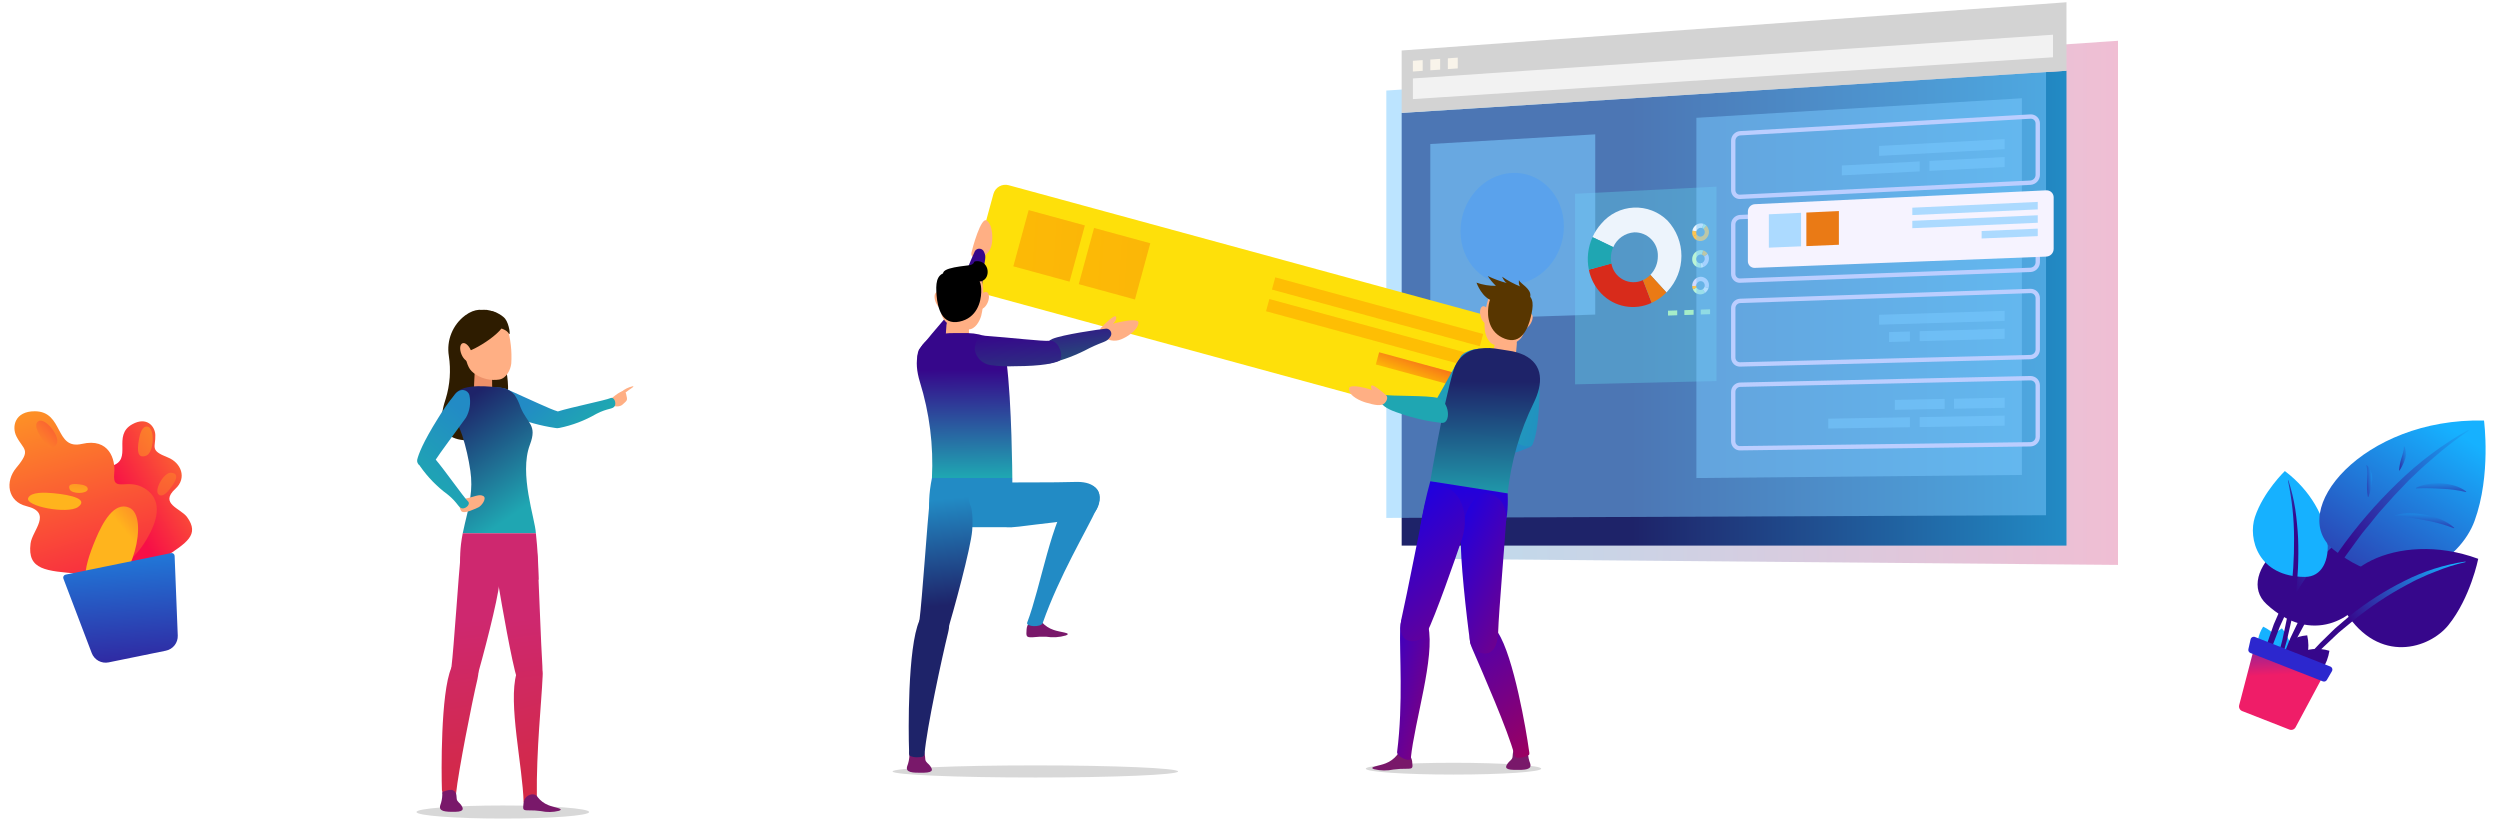 <svg width="535" height="176" viewBox="0 0 535 176" fill="none" xmlns="http://www.w3.org/2000/svg">
<path d="M99.558 67.489C98.237 68.476 97.212 69.806 96.594 71.335C95.976 72.863 95.788 74.532 96.051 76.16C96.523 79.233 96.294 82.373 95.381 85.345C94.711 87.431 92.396 94.407 100.607 94.245C108.818 94.083 109.332 84.471 108.386 79.545C107.44 74.619 109.168 71.151 107.929 69.652C106.69 68.153 103.814 64.376 99.558 67.489Z" fill="#2E1C00"/>
<path d="M130.589 85.454C132.125 84.246 133.67 82.931 133.989 84.299C134.321 85.737 134.317 85.587 133.221 86.584C132.125 87.581 129.297 86.469 130.589 85.454Z" fill="#FFAF84"/>
<path d="M130.636 85.194C129.601 85.661 122.336 87.126 119.38 88.049C119.354 88.039 119.33 88.028 119.301 88.019C117.832 87.612 113.788 85.649 108.341 83.233C106.74 82.733 105.011 82.835 103.48 83.519C102.506 84.006 102.18 85.669 103.947 86.569C105.832 87.551 107.786 88.396 109.794 89.095C112.67 90.279 115.678 91.111 118.754 91.573C119.059 91.651 119.378 91.655 119.685 91.583C122.46 91.022 125.125 90.011 127.574 88.589C130.157 87.237 131.168 87.661 131.574 86.844C131.91 86.181 131.408 84.847 130.636 85.194Z" fill="url(#paint0_linear_2_583)"/>
<path d="M126.077 173.773C126.077 174.549 117.806 175.173 107.603 175.173C97.4 175.173 89.132 174.544 89.132 173.773C89.132 173.002 97.402 172.373 107.603 172.373C117.804 172.373 126.077 173.002 126.077 173.773Z" fill="#D8D8D8"/>
<path d="M97.551 169.521C97.656 170.006 97.721 170.499 97.744 170.994C97.837 171.587 98.382 171.801 98.697 172.288C99.044 172.824 99.59 173.688 97.459 173.727C95.179 173.772 93.828 173.615 94.214 172.327C94.489 171.599 94.637 170.828 94.65 170.049C94.615 169.856 94.619 169.658 94.664 169.467C94.708 169.276 94.791 169.096 94.908 168.938C95.166 168.686 97.213 168.231 97.551 169.521Z" fill="#79186A"/>
<path d="M101.734 77.565C101.715 77.733 101.446 81.35 101.399 84.124C101.376 85.485 102.356 86.775 103.336 86.808H103.379C103.969 86.708 104.501 86.392 104.871 85.923C105.242 85.453 105.425 84.862 105.386 84.265C105.232 81.849 105.347 79.377 105.351 79.339L101.734 77.565Z" fill="#ED9169"/>
<path d="M98.925 93.19C99.712 95.669 100.292 98.21 100.66 100.785C100.937 102.681 100.929 104.608 100.637 106.502C100.482 107.642 100.257 108.775 99.998 109.895C99.898 110.32 99.066 113.748 99.027 114.115H114.677C114.527 111.049 111.035 101.415 113.398 95.179C115.035 90.859 112.861 90.727 111.385 87.131C111.09 86.208 110.669 85.331 110.135 84.523C109.514 83.791 108.675 83.276 107.741 83.055C107.262 82.948 106.774 82.881 106.284 82.855C103.637 82.642 97.4 81.875 96.815 85.642C96.68 86.668 96.787 87.71 97.125 88.688C97.474 89.788 97.997 90.822 98.435 91.888C98.612 92.317 98.775 92.753 98.925 93.19Z" fill="url(#paint1_linear_2_583)"/>
<path d="M99.09 124.051C99.09 124.051 97.739 120.642 99.027 114.115H114.677C115.039 117.415 115.228 120.732 115.246 124.051H99.09Z" fill="url(#paint2_linear_2_583)"/>
<path d="M102.18 145.307C103.434 140.019 98.23 139.088 96.587 142.913C94.263 148.324 94.448 165.613 94.572 169.069C94.588 169.522 94.826 169.436 95.078 169.345C95.598 169.118 96.164 169.012 96.731 169.035C96.916 169.089 97.089 169.18 97.239 169.302C97.389 169.424 97.513 169.575 97.604 169.746C98.093 165.043 100.967 150.428 102.18 145.307Z" fill="url(#paint3_linear_2_583)"/>
<path d="M106.859 124.764C107.408 118.196 104.902 113.094 100.974 115.264C99.322 116.177 98.717 118.003 98.496 119.724C98.275 121.445 97.057 139.314 96.631 142.543C95.67 149.824 101.21 147.861 101.812 145.843C103.328 140.748 106.559 128.34 106.859 124.764Z" fill="url(#paint4_linear_2_583)"/>
<path d="M116.109 144.965C116.315 140.036 111.69 140.141 110.528 144.153C108.699 150.464 111.86 164.014 112.058 171.753C112.858 170.416 113.624 170.092 113.983 170.121C114.159 170.138 114.33 170.191 114.485 170.277C114.64 170.363 114.776 170.48 114.883 170.621C114.762 160.43 115.889 150.236 116.109 144.965Z" fill="url(#paint5_linear_2_583)"/>
<path d="M110.713 145.5C111.328 147.513 116.622 149.841 116.068 142.516C115.823 139.267 115.168 121.324 115.044 119.595C114.92 117.866 114.629 115.337 113.793 115.022C109.612 113.444 105.559 118.604 106.659 125.098C107.392 129.436 109.437 141.326 110.713 145.5Z" fill="url(#paint6_linear_2_583)"/>
<path d="M132.978 83.851C133.671 83.269 134.494 82.861 135.378 82.662C136.055 82.603 134.583 83.387 134.054 83.856C133.525 84.325 132.355 84.329 132.978 83.851Z" fill="#FFAF84"/>
<path d="M99.664 106.692C101.575 106.307 102.547 105.665 103.419 106.147C104.291 106.629 103.009 108.311 102.357 108.586C101.705 108.861 99.42 110.044 98.749 109.412C98.569 109.19 98.448 108.925 98.397 108.643C98.347 108.362 98.368 108.072 98.459 107.801C98.55 107.529 98.709 107.286 98.919 107.092C99.13 106.898 99.386 106.76 99.664 106.692Z" fill="#FFAF84"/>
<path d="M93.248 98.36C94.334 96.67 96.759 93.491 99.729 89.36C100.546 87.896 100.802 86.184 100.447 84.545C100.17 83.492 98.607 82.835 97.366 84.376C96.017 86.017 94.79 87.755 93.695 89.576C90.46 94.757 89.556 97.235 89.278 98.393C89.241 98.624 89.271 98.862 89.364 99.077C89.457 99.292 89.609 99.476 89.803 99.608C89.837 99.669 89.873 99.729 89.913 99.787C91.533 102.109 93.523 104.149 95.804 105.827C98.075 107.656 98.088 108.752 99.004 108.802C99.744 108.842 100.77 107.85 100.142 107.281C99.325 106.545 95.344 100.852 93.248 98.36Z" fill="url(#paint7_linear_2_583)"/>
<path d="M99.312 75.47C100.112 78.47 100.306 79.13 101.839 80.163C103.314 81.105 105.08 81.484 106.812 81.229C108.373 80.978 109.265 79.143 109.412 77.796C109.58 75.143 109.275 72.481 108.512 69.934C108.099 68.956 107.385 68.135 106.474 67.591C105.563 67.047 104.502 66.808 103.445 66.908C101.287 67.254 97.371 68.141 99.312 75.47Z" fill="#FFAF84"/>
<path d="M115.073 170.597C115.651 171.343 116.416 171.922 117.291 172.277C118.474 172.805 120.985 173.055 119.591 173.521C118.331 173.836 117.015 173.854 115.747 173.573C114.888 173.453 114.022 173.401 113.155 173.417C111.874 173.408 111.864 173.329 112.036 171.885C112.273 169.895 114.497 169.478 115.073 170.597Z" fill="#79186A"/>
<path d="M107.741 68.42C109.262 70.265 101.188 75.402 99.209 75.392C97.23 75.382 97.075 71.63 98.263 69.521C99.451 67.412 104.148 64.063 107.741 68.42Z" fill="#2E1C00"/>
<path d="M104.436 68.426C105.026 70.101 108.114 70.009 108.858 71.353C109.322 72.188 109.018 69.367 108.106 68.213C107.194 67.059 103.249 65.06 104.436 68.426Z" fill="#2E1C00"/>
<path d="M100.77 74.98C101.206 76.047 101.107 77.099 100.547 77.326C99.987 77.555 99.181 76.874 98.747 75.806C98.313 74.739 98.41 73.686 98.97 73.46C99.53 73.233 100.333 73.916 100.77 74.98Z" fill="#FFAF84"/>
<path d="M28.317 90.785C31.385 89.091 33.179 91.199 33.238 93.088C33.326 95.766 31.975 96.348 35.881 97.876C38.768 99.003 40.062 102.296 37.54 104.594C34.015 107.808 38.672 108.784 40.024 110.644C42.819 114.486 39.87 116.171 35.188 119.317C30.381 122.55 26.24 122.3 21.896 119.709C18.685 117.796 16.507 115.345 17.617 112.497C19.211 108.406 23.535 110.081 21.334 106.864C20.017 104.94 19.131 101.034 23.846 99.712C28.561 98.39 23.895 93.222 28.317 90.785Z" fill="url(#paint8_linear_2_583)"/>
<path d="M7.462 88.011C3.16 87.99 2.468 91.317 3.518 93.387C5.003 96.319 6.798 96.159 3.489 100.102C1.048 103.012 1.589 107.322 5.655 108.315C11.345 109.703 6.903 113.494 6.541 116.294C5.791 122.075 9.96 122.15 16.853 122.791C23.932 123.44 28.245 120.731 31.4 115.385C33.731 111.438 34.634 107.514 31.763 105.099C27.639 101.633 23.966 105.98 24.446 101.22C24.733 98.372 23.387 93.643 17.53 94.995C11.673 96.348 13.659 88.039 7.462 88.011Z" fill="url(#paint9_linear_2_583)"/>
<path d="M20.511 115.274C17.508 122.388 16.998 126.925 22.514 126.354C28.03 125.783 32.154 110.462 27.597 108.61C24.387 107.303 21.942 111.882 20.511 115.274Z" fill="url(#paint10_linear_2_583)"/>
<path d="M23.244 141.749L35.495 139.247C36.236 139.096 36.898 138.687 37.364 138.093C37.831 137.498 38.071 136.757 38.041 136.002L37.368 118.958C37.365 118.867 37.342 118.776 37.3 118.694C37.258 118.612 37.199 118.541 37.126 118.484C37.054 118.427 36.97 118.387 36.88 118.366C36.791 118.345 36.698 118.343 36.608 118.362L14.033 122.972C13.942 122.991 13.857 123.028 13.783 123.083C13.709 123.137 13.648 123.207 13.604 123.288C13.559 123.368 13.533 123.458 13.527 123.549C13.52 123.641 13.534 123.733 13.566 123.819L19.631 139.76C19.899 140.467 20.41 141.054 21.072 141.419C21.733 141.783 22.503 141.9 23.244 141.749Z" fill="url(#paint11_linear_2_583)"/>
<path d="M11.394 105.542C15.446 105.922 18.947 106.867 16.707 108.493C14.466 110.118 5.16 108.3 6.046 106.533C6.667 105.275 9.461 105.36 11.394 105.542Z" fill="url(#paint12_linear_2_583)"/>
<path d="M8.659 93.403C10.026 95.63 11.173 96.664 12.102 95.035C13.031 93.405 9.628 89.251 8.22 90.14C7.227 90.767 8.008 92.341 8.659 93.403Z" fill="url(#paint13_linear_2_583)"/>
<path d="M29.735 94.034C29.282 96.607 29.459 98.138 31.233 97.538C33.006 96.939 33.211 91.567 31.568 91.3C30.41 91.111 29.951 92.806 29.735 94.034Z" fill="url(#paint14_linear_2_583)"/>
<path d="M36.486 104.466C37.845 102.648 38.314 101.391 36.701 101.162C35.088 100.933 32.823 105.011 33.992 105.863C34.815 106.463 35.837 105.331 36.486 104.466Z" fill="url(#paint15_linear_2_583)"/>
<path d="M17.023 103.654C15.417 103.454 14.47 103.611 14.9 104.691C15.329 105.771 18.661 105.731 18.775 104.704C18.855 103.981 17.791 103.745 17.023 103.654Z" fill="url(#paint16_linear_2_583)"/>
<path opacity="0.3" d="M453.252 8.729V120.891L305.023 119.578V18.686L453.252 8.729Z" fill="url(#paint17_linear_2_583)"/>
<path d="M442.228 15.14V116.761H299.958V24.161L442.228 15.14Z" fill="url(#paint18_linear_2_583)"/>
<path opacity="0.4" d="M337.055 82.249L367.331 81.549V39.945L337.055 41.468V82.249Z" fill="#46CCCC"/>
<path opacity="0.6" d="M341.382 67.319L306.088 68.481V30.819L341.382 28.75V67.319Z" fill="#7BCAFF"/>
<path d="M334.67 48.447C334.67 55.094 329.659 60.671 323.525 60.902C317.442 61.132 312.546 56.007 312.546 49.458C312.546 42.909 317.446 37.337 323.525 37.01C329.659 36.682 334.67 41.801 334.67 48.447Z" fill="#3A7BD8"/>
<path opacity="0.5" d="M437.852 110.262L296.67 110.836V19.379L437.852 9.943V110.262Z" fill="#7BCAFF"/>
<path d="M353.456 64.809C351.679 65.645 349.684 65.904 347.752 65.549C345.82 65.194 344.048 64.243 342.684 62.83C341.321 61.414 340.393 59.637 340.013 57.709L344.839 56.391C344.962 57.12 345.251 57.811 345.685 58.41C346.119 59.009 346.685 59.499 347.34 59.843C347.995 60.187 348.72 60.375 349.459 60.392C350.198 60.41 350.932 60.256 351.602 59.944L353.456 64.809Z" fill="url(#paint19_linear_2_583)"/>
<path d="M356.856 62.322C356.777 62.408 356.693 62.492 356.611 62.574L353.18 58.822C354.209 57.755 354.782 56.33 354.78 54.848C354.806 54.175 354.694 53.504 354.451 52.875C354.208 52.247 353.838 51.675 353.366 51.195C352.894 50.715 352.328 50.336 351.704 50.083C351.08 49.829 350.41 49.706 349.737 49.721C348.768 49.784 347.836 50.112 347.042 50.671C346.248 51.23 345.623 51.996 345.237 52.887L340.801 50.745C341.274 49.691 341.909 48.718 342.681 47.859C343.538 46.838 344.598 46.006 345.793 45.415C346.988 44.824 348.293 44.487 349.624 44.426C350.956 44.365 352.286 44.581 353.53 45.06C354.775 45.539 355.906 46.271 356.853 47.209C358.762 49.262 359.823 51.962 359.824 54.765C359.824 57.568 358.764 60.268 356.856 62.322Z" fill="#EDF4FC"/>
<path d="M344.723 55.261C344.723 55.641 344.761 56.021 344.839 56.393L340.013 57.711C339.533 55.364 339.81 52.926 340.804 50.746L345.24 52.888C344.899 53.633 344.723 54.442 344.723 55.261Z" fill="#1FA6B2"/>
<path d="M356.611 62.574C355.709 63.511 354.638 64.269 353.456 64.81L351.601 59.945C352.192 59.672 352.727 59.292 353.179 58.823L356.611 62.574Z" fill="#EA7A15"/>
<path d="M358.926 67.466V66.424L356.952 66.49V67.531L358.926 67.466Z" fill="#A6EDC8"/>
<path d="M362.433 67.353V66.308L360.45 66.373V67.417L362.433 67.353Z" fill="#A6EDC8"/>
<path d="M365.956 67.238V66.191L363.963 66.257V67.3L365.956 67.238Z" fill="#A6EDC8"/>
<path d="M364.583 47.911C364.247 47.792 363.884 47.776 363.539 47.867C363.194 47.957 362.885 48.149 362.651 48.417C362.406 48.685 362.239 49.014 362.167 49.369L363.038 49.532C363.077 49.323 363.185 49.132 363.344 48.99C363.504 48.849 363.705 48.764 363.918 48.749C364.031 48.743 364.145 48.761 364.251 48.801L364.583 47.911Z" fill="#EDF4FC"/>
<path d="M365.189 48.303L365.145 48.261L364.534 48.975C364.626 49.062 364.698 49.168 364.747 49.285C364.796 49.402 364.821 49.528 364.819 49.655C364.822 49.903 364.731 50.142 364.564 50.325C364.397 50.509 364.166 50.621 363.919 50.64C363.751 50.647 363.584 50.604 363.44 50.516C363.296 50.428 363.182 50.3 363.111 50.147L362.311 50.597C362.434 50.858 362.621 51.085 362.854 51.255C363.088 51.426 363.36 51.535 363.647 51.572C363.934 51.61 364.225 51.574 364.495 51.47C364.764 51.365 365.003 51.194 365.189 50.973C365.527 50.61 365.715 50.133 365.715 49.638C365.715 49.142 365.527 48.665 365.189 48.303Z" fill="#FFC550"/>
<path d="M363.018 49.733C363.018 49.666 363.025 49.599 363.039 49.533L362.168 49.37C362.08 49.784 362.13 50.216 362.311 50.599L363.111 50.149C363.049 50.019 363.017 49.877 363.018 49.733Z" fill="#FFC550"/>
<path d="M365.145 48.26C364.983 48.107 364.792 47.988 364.583 47.91L364.252 48.799C364.356 48.839 364.452 48.898 364.533 48.975L365.145 48.26Z" fill="#BAF4D5"/>
<path d="M362.272 61.917C362.402 62.244 362.629 62.524 362.924 62.718C363.218 62.911 363.566 63.01 363.918 62.999C364.267 62.985 364.604 62.869 364.887 62.666L364.404 61.892C364.238 62.014 364.033 62.073 363.827 62.057C363.621 62.041 363.427 61.951 363.282 61.805C363.2 61.722 363.135 61.624 363.091 61.517L362.272 61.917Z" fill="#BAF4D5"/>
<path d="M362.126 61.177C362.126 61.198 362.126 61.219 362.126 61.239L363.017 61.176C363.008 60.914 363.103 60.659 363.281 60.466C363.359 60.376 363.455 60.302 363.563 60.25C363.67 60.198 363.788 60.169 363.907 60.165C364.026 60.16 364.146 60.181 364.257 60.224C364.368 60.268 364.469 60.334 364.554 60.418C364.674 60.544 364.757 60.701 364.795 60.871C364.833 61.041 364.825 61.218 364.77 61.384L365.617 61.656C365.682 61.459 365.715 61.253 365.717 61.046C365.725 60.806 365.684 60.568 365.597 60.345C365.509 60.122 365.377 59.919 365.209 59.748C365.04 59.578 364.839 59.444 364.617 59.354C364.395 59.264 364.157 59.22 363.917 59.225C363.425 59.26 362.966 59.481 362.633 59.844C362.299 60.207 362.118 60.684 362.126 61.177Z" fill="#D1D9FE"/>
<path d="M364.555 61.759C364.51 61.808 364.459 61.853 364.404 61.892L364.887 62.666C365.234 62.418 365.49 62.064 365.618 61.657L364.771 61.385C364.727 61.524 364.653 61.651 364.555 61.759Z" fill="#EDF4FC"/>
<path d="M362.128 61.239C362.134 61.472 362.182 61.702 362.272 61.917L363.091 61.517C363.047 61.409 363.022 61.294 363.019 61.178L362.128 61.239Z" fill="#FFC550"/>
<path d="M364.624 57.107C364.952 56.941 365.228 56.687 365.42 56.373C365.612 56.059 365.713 55.697 365.711 55.329C365.714 54.973 365.615 54.623 365.426 54.321L364.673 54.859C364.784 55.043 364.832 55.258 364.81 55.472C364.788 55.686 364.698 55.886 364.552 56.044C364.472 56.132 364.377 56.204 364.27 56.256L364.624 57.107Z" fill="#D1D9FE"/>
<path d="M363.919 57.288H363.978L363.949 56.349C363.826 56.359 363.703 56.341 363.588 56.298C363.473 56.255 363.369 56.187 363.283 56.099C363.113 55.918 363.019 55.679 363.019 55.43C363.019 55.182 363.113 54.943 363.283 54.761C363.396 54.633 363.543 54.54 363.707 54.493C363.871 54.446 364.045 54.447 364.208 54.496L364.495 53.596C364.309 53.536 364.113 53.51 363.918 53.519C363.426 53.556 362.966 53.779 362.633 54.143C362.3 54.507 362.119 54.984 362.126 55.477C362.119 55.716 362.16 55.953 362.247 56.175C362.334 56.397 362.466 56.598 362.634 56.768C362.801 56.937 363.002 57.071 363.223 57.16C363.444 57.25 363.681 57.293 363.919 57.288Z" fill="#BAF4D5"/>
<path d="M364.555 54.705C364.601 54.751 364.642 54.803 364.676 54.859L365.429 54.321C365.215 53.974 364.884 53.715 364.495 53.592L364.208 54.492C364.339 54.534 364.458 54.607 364.555 54.705Z" fill="#FFC550"/>
<path d="M363.977 57.285C364.203 57.269 364.424 57.208 364.627 57.107L364.273 56.258C364.171 56.308 364.061 56.338 363.948 56.346L363.977 57.285Z" fill="#EDF4FC"/>
<path d="M442.228 15.141L299.956 24.162V10.804L442.228 0.482V15.141Z" fill="#D3D3D3"/>
<path d="M439.343 12.258L302.356 21.207V16.791L439.343 7.428V12.258Z" fill="#F2F2F2"/>
<path d="M304.453 15.159L302.353 15.304V13.01L304.453 12.861V15.159Z" fill="#F9F4EA"/>
<path d="M308.196 14.9L306.088 15.046V12.746L308.196 12.596V14.9Z" fill="#F9F4EA"/>
<path d="M311.958 14.638L309.839 14.785V12.479L311.958 12.329V14.638Z" fill="#F9F4EA"/>
<path opacity="0.5" d="M363.023 102.3L432.685 101.639V21.028L363.023 25.214V102.3Z" fill="#7BCAFF"/>
<path d="M372.296 42.589C371.829 42.591 371.379 42.411 371.041 42.089C370.851 41.907 370.7 41.687 370.598 41.444C370.497 41.201 370.446 40.94 370.449 40.677V30.122C370.447 29.603 370.641 29.103 370.991 28.72C371.341 28.337 371.822 28.1 372.339 28.056L434.478 24.479C434.745 24.461 435.012 24.499 435.263 24.59C435.515 24.68 435.744 24.822 435.938 25.006C436.133 25.189 436.287 25.411 436.391 25.657C436.495 25.903 436.548 26.168 436.545 26.435V37.435C436.54 37.979 436.329 38.5 435.954 38.895C435.58 39.289 435.07 39.527 434.527 39.56L372.389 42.586L372.296 42.589ZM434.596 25.407H434.531L372.393 28.984C372.112 29.012 371.852 29.144 371.664 29.355C371.476 29.565 371.375 29.839 371.379 30.121V40.674C371.376 40.811 371.401 40.947 371.453 41.074C371.504 41.201 371.581 41.316 371.679 41.412C371.767 41.494 371.871 41.559 371.984 41.601C372.098 41.643 372.218 41.662 372.339 41.657L434.477 38.631C434.783 38.612 435.07 38.478 435.281 38.255C435.492 38.032 435.609 37.737 435.611 37.431V26.431C435.613 26.29 435.585 26.15 435.531 26.02C435.476 25.89 435.395 25.772 435.293 25.675C435.104 25.499 434.854 25.404 434.596 25.407Z" fill="#BBCEFF"/>
<path d="M372.312 60.521C371.837 60.522 371.38 60.337 371.039 60.006C370.85 59.822 370.699 59.602 370.598 59.359C370.496 59.115 370.445 58.854 370.448 58.59V48.042C370.445 47.523 370.64 47.022 370.993 46.642C371.346 46.261 371.83 46.029 372.348 45.993L434.483 43.142C434.749 43.127 435.016 43.166 435.267 43.259C435.517 43.352 435.745 43.495 435.938 43.68C436.132 43.865 436.286 44.088 436.39 44.335C436.495 44.582 436.547 44.848 436.545 45.116V56.116C436.54 56.658 436.327 57.178 435.951 57.568C435.575 57.959 435.064 58.191 434.522 58.216L372.382 60.516L372.312 60.521ZM434.578 44.068H434.526L372.387 46.918C372.108 46.941 371.849 47.07 371.661 47.278C371.474 47.486 371.373 47.757 371.379 48.037V58.588C371.377 58.726 371.403 58.864 371.455 58.992C371.508 59.121 371.586 59.237 371.685 59.334C371.864 59.503 372.103 59.594 372.349 59.588L434.487 57.288C434.79 57.273 435.075 57.144 435.285 56.925C435.495 56.706 435.613 56.416 435.615 56.113V45.113C435.617 44.97 435.589 44.829 435.534 44.698C435.479 44.566 435.398 44.448 435.295 44.349C435.101 44.165 434.844 44.065 434.577 44.068H434.578Z" fill="#BBCEFF"/>
<path d="M372.328 78.457C371.845 78.458 371.382 78.268 371.038 77.93C370.849 77.745 370.7 77.524 370.598 77.28C370.497 77.036 370.446 76.775 370.448 76.51V65.957C370.444 65.44 370.639 64.941 370.992 64.562C371.346 64.184 371.831 63.956 372.348 63.925L434.486 61.803C435.024 61.788 435.546 61.987 435.937 62.356C436.13 62.543 436.283 62.767 436.387 63.015C436.491 63.262 436.544 63.528 436.542 63.797V74.796C436.539 75.339 436.326 75.859 435.948 76.248C435.57 76.637 435.056 76.865 434.514 76.883L372.374 78.456L372.328 78.457ZM434.559 62.733H434.52L372.381 64.856C372.105 64.876 371.848 65.002 371.662 65.206C371.476 65.411 371.375 65.679 371.381 65.956V76.507C371.379 76.647 371.405 76.786 371.458 76.916C371.512 77.045 371.59 77.162 371.69 77.26C371.871 77.428 372.108 77.522 372.355 77.523L434.494 75.951C434.794 75.941 435.079 75.815 435.288 75.599C435.498 75.384 435.615 75.095 435.616 74.794V63.794C435.617 63.651 435.589 63.508 435.534 63.376C435.479 63.243 435.397 63.124 435.294 63.023C435.096 62.834 434.833 62.73 434.559 62.733Z" fill="#BBCEFF"/>
<path d="M372.345 96.391C371.854 96.391 371.384 96.197 371.036 95.851C370.848 95.665 370.699 95.443 370.598 95.198C370.497 94.954 370.446 94.692 370.448 94.427V83.877C370.443 83.36 370.639 82.86 370.995 82.484C371.351 82.109 371.838 81.885 372.355 81.861L434.493 80.461C435.031 80.456 435.549 80.66 435.94 81.03C436.132 81.218 436.284 81.443 436.387 81.691C436.49 81.939 436.542 82.205 436.54 82.474V93.474C436.538 94.016 436.325 94.536 435.945 94.923C435.565 95.31 435.048 95.532 434.506 95.543L372.366 96.388L372.345 96.391ZM372.358 95.461L434.497 94.616C434.795 94.61 435.079 94.487 435.287 94.274C435.496 94.061 435.613 93.775 435.613 93.477V82.477C435.614 82.332 435.586 82.188 435.53 82.055C435.474 81.921 435.392 81.799 435.288 81.698C435.076 81.506 434.8 81.399 434.514 81.398L372.375 82.798C372.1 82.814 371.842 82.936 371.655 83.139C371.468 83.341 371.368 83.609 371.375 83.884V94.434C371.373 94.575 371.4 94.715 371.453 94.846C371.507 94.977 371.586 95.095 371.686 95.195C371.772 95.285 371.877 95.356 371.993 95.401C372.109 95.447 372.234 95.467 372.359 95.46L372.358 95.461Z" fill="#BBCEFF"/>
<path opacity="0.5" d="M402.129 69.483L428.998 68.67V66.516L402.129 67.366V69.483Z" fill="#7BCAFF"/>
<path opacity="0.5" d="M410.808 73.006L428.998 72.499V70.345L410.808 70.876V73.006Z" fill="#7BCAFF"/>
<path opacity="0.5" d="M404.259 73.188L408.723 73.062V70.936L404.259 71.066V73.188Z" fill="#7BCAFF"/>
<path opacity="0.5" d="M402.129 33.356L428.998 31.922V29.768L402.129 31.236V33.356Z" fill="#7BCAFF"/>
<path opacity="0.5" d="M412.898 36.572L428.998 35.752V33.596L412.898 34.439V36.572Z" fill="#7BCAFF"/>
<path opacity="0.5" d="M394.157 37.526L410.807 36.677V34.548L394.157 35.419V37.526Z" fill="#7BCAFF"/>
<path opacity="0.5" d="M418.159 87.467L428.999 87.267V85.113L418.159 85.328V87.467Z" fill="#7BCAFF"/>
<path opacity="0.5" d="M405.492 87.702L416.159 87.502V85.367L405.492 85.579V87.702Z" fill="#7BCAFF"/>
<path opacity="0.5" d="M410.808 91.389L428.998 91.095V88.941L410.808 89.259V91.389Z" fill="#7BCAFF"/>
<path opacity="0.5" d="M391.25 91.704L408.723 91.422V89.295L391.25 89.601V91.704Z" fill="#7BCAFF"/>
<path d="M375.502 57.327L437.902 54.912C438.326 54.892 438.726 54.71 439.02 54.404C439.315 54.098 439.48 53.69 439.483 53.266V42.24C439.485 42.035 439.444 41.832 439.365 41.643C439.285 41.455 439.167 41.284 439.019 41.143C438.871 41.001 438.695 40.892 438.503 40.821C438.311 40.75 438.106 40.719 437.902 40.73L375.502 43.698C375.102 43.728 374.729 43.91 374.459 44.205C374.188 44.501 374.04 44.888 374.044 45.289V55.863C374.038 56.056 374.072 56.248 374.143 56.428C374.215 56.608 374.322 56.771 374.458 56.908C374.595 57.045 374.757 57.153 374.937 57.225C375.116 57.297 375.309 57.332 375.502 57.327Z" fill="#F6F3FF"/>
<g opacity="0.6">
<path d="M409.235 46.024L436.079 44.814V43.206L409.235 44.444V46.024Z" fill="#7BCAFF"/>
<path d="M409.235 48.834L436.079 47.673V46.065L409.235 47.254V48.834Z" fill="#7BCAFF"/>
<path d="M424.065 51.033L436.08 50.533V48.925L424.065 49.436V51.033Z" fill="#7BCAFF"/>
</g>
<path d="M386.56 52.667L393.522 52.378V45.165L386.56 45.486V52.667Z" fill="#EA7A15"/>
<path opacity="0.6" d="M378.534 53L385.424 52.715V45.54L378.534 45.857V53Z" fill="#7BCAFF"/>
<path d="M209.593 62.628L315.146 91.405C315.827 91.59 316.554 91.498 317.167 91.147C317.78 90.797 318.228 90.217 318.414 89.536L323.281 71.682C323.467 71.001 323.374 70.274 323.024 69.662C322.674 69.049 322.095 68.6 321.414 68.414L215.861 39.637C215.524 39.545 215.172 39.52 214.825 39.564C214.478 39.608 214.143 39.72 213.84 39.894C213.536 40.067 213.27 40.299 213.056 40.575C212.842 40.852 212.685 41.168 212.593 41.505L207.725 59.359C207.633 59.696 207.608 60.048 207.652 60.395C207.696 60.742 207.808 61.077 207.982 61.38C208.155 61.684 208.387 61.95 208.663 62.164C208.94 62.379 209.256 62.536 209.593 62.628Z" fill="url(#paint20_linear_2_583)"/>
<g opacity="0.6">
<path d="M272.197 61.966L316.681 74.094L317.393 71.483L272.909 59.355L272.197 61.966Z" fill="url(#paint21_linear_2_583)"/>
<path d="M270.932 66.606L315.415 78.734L316.127 76.124L271.644 63.995L270.932 66.606Z" fill="url(#paint22_linear_2_583)"/>
<path d="M294.421 77.999L314.15 83.376L314.862 80.765L295.133 75.388L294.421 77.999Z" fill="url(#paint23_linear_2_583)"/>
</g>
<path opacity="0.6" d="M230.853 60.811L242.88 64.09L246.159 52.062L234.132 48.783L230.853 60.811Z" fill="url(#paint24_linear_2_583)"/>
<path opacity="0.6" d="M216.855 56.995L228.882 60.273L232.161 48.245L220.134 44.967L216.855 56.995Z" fill="url(#paint25_linear_2_583)"/>
<path d="M329.81 164.496C329.81 165.196 321.41 165.758 311.048 165.758C300.686 165.758 292.286 165.192 292.286 164.496C292.286 163.8 300.686 163.235 311.048 163.235C321.41 163.235 329.81 163.799 329.81 164.496Z" fill="#D8D8D8"/>
<path d="M313.292 97.31C314.515 97.933 315.66 97.71 318.881 97.518C323.521 97.241 324.605 96.878 327.373 95.696C329.18 94.924 326.953 91.079 324.324 91.437C322.102 91.737 314.841 95.453 313.488 95.632C312.591 95.749 312.299 96.799 313.292 97.31Z" fill="#228BC5"/>
<path d="M327.955 95.088C328.427 94.124 329.149 91.818 329.4 85.954C329.524 83.881 329.476 81.802 329.258 79.738C329.072 77.778 327.196 76.991 326.273 77.457C324.786 78.208 323.278 80.232 323.313 81.265C323.513 87.096 324.02 91.565 323.818 92.988C323.519 95.063 327.394 96.23 327.955 95.088Z" fill="url(#paint26_linear_2_583)"/>
<path d="M323.888 160.498C323.775 160.998 323.706 161.506 323.681 162.018C323.581 162.629 322.998 162.851 322.66 163.353C322.288 163.907 321.704 164.707 323.986 164.753C326.428 164.8 327.875 164.724 327.46 163.393C327.166 162.644 327.008 161.848 326.994 161.043C327.031 160.843 327.026 160.638 326.978 160.44C326.93 160.243 326.841 160.057 326.716 159.897C326.437 159.636 324.247 159.168 323.888 160.498Z" fill="#79186A"/>
<path d="M298.942 161.608C298.315 162.383 297.497 162.981 296.567 163.341C295.3 163.886 292.612 164.141 294.106 164.623C295.456 164.948 296.863 164.966 298.221 164.676C299.141 164.552 300.07 164.498 300.998 164.515C302.368 164.506 302.378 164.424 302.198 162.933C301.94 160.883 299.559 160.449 298.942 161.608Z" fill="#79186A"/>
<path d="M326.753 68.987C326.053 71.686 325.872 72.275 324.499 73.209C323.101 73.958 321.477 74.171 319.933 73.808C318.533 73.588 317.872 71.751 317.738 70.543C317.563 68.349 317.814 66.141 318.477 64.043C318.845 63.163 319.483 62.424 320.3 61.932C321.117 61.44 322.069 61.222 323.018 61.309C324.954 61.615 328.473 62.398 326.753 68.987Z" fill="#FFAF84"/>
<path d="M309.083 90.41C310.001 89.853 311.849 88.296 315.213 83.488C316.433 81.808 317.512 80.03 318.438 78.171C319.338 76.418 318.179 74.745 317.15 74.643C315.491 74.476 313.132 75.371 312.606 76.261C309.635 81.283 307.659 85.327 306.725 86.416C305.361 88.005 307.997 91.072 309.083 90.41Z" fill="url(#paint27_linear_2_583)"/>
<path d="M324.6 73.592C324.525 74.553 324.424 75.656 324.3 76.659C324.214 77.308 323.891 77.903 323.392 78.327C322.893 78.752 322.255 78.977 321.6 78.959C321.541 78.959 321.5 78.949 321.449 78.942C320.267 78.756 319.043 77.467 319.333 76.298C319.522 75.539 319.669 74.766 319.782 74.087C319.884 73.453 320.179 72.866 320.628 72.406C321.076 71.947 321.656 71.638 322.287 71.52C322.582 71.466 322.885 71.479 323.174 71.56C323.463 71.641 323.73 71.787 323.953 71.987C324.177 72.187 324.351 72.436 324.463 72.714C324.575 72.992 324.622 73.292 324.6 73.592Z" fill="#FFAF84"/>
<path d="M328.241 86.162C325.243 92.255 323.347 98.831 322.641 105.585L306.087 102.985C306.087 102.985 308.62 87.496 311.062 79.178C311.361 78.164 311.906 77.239 312.648 76.485C313.39 75.731 314.306 75.172 315.316 74.856C316.806 74.471 318.356 74.375 319.882 74.573L322.942 75.053C324.035 75.206 325.101 75.513 326.109 75.963C330.409 78.055 330.174 82.174 328.241 86.162Z" fill="url(#paint28_linear_2_583)"/>
<path d="M320.98 115.701C320.98 115.701 322.957 112.451 322.639 105.584L306.085 102.984C305.173 106.287 304.44 109.636 303.89 113.017L320.98 115.701Z" fill="url(#paint29_linear_2_583)"/>
<path d="M315.053 138.787C312.825 133.629 318.16 131.758 320.553 135.358C323.932 140.45 326.703 156.798 327.163 160.332C327.223 160.796 327.398 161.348 327.191 161.546C326.682 161.879 326.097 162.077 325.491 162.121C324.87 162.206 324.267 162.309 324.078 161.56C322.796 156.504 317.212 143.783 315.053 138.787Z" fill="url(#paint30_linear_2_583)"/>
<path d="M312.648 115.137C313.117 108.35 316.587 103.568 320.393 106.43C321.993 107.635 322.343 109.597 322.303 111.387C322.263 113.177 320.687 131.596 320.62 134.959C320.471 142.539 314.925 139.619 314.612 137.459C313.824 132.018 312.392 118.835 312.648 115.137Z" fill="url(#paint31_linear_2_583)"/>
<path d="M301.91 162.299C302.71 154.353 307.124 140.661 305.654 134.021C304.72 129.801 299.788 129.321 299.632 134.415C299.463 139.854 300.316 150.48 298.981 160.915C298.85 161.935 301.803 163.223 301.91 162.299Z" fill="url(#paint32_linear_2_583)"/>
<path d="M305.252 135.634C304.279 137.584 298.306 139.078 300.065 131.704C300.844 128.431 304.409 110.252 304.819 108.509C305.229 106.766 305.94 104.238 306.876 104.055C311.55 103.144 315.011 109.076 312.809 115.513C311.335 119.821 307.268 131.592 305.252 135.634Z" fill="url(#paint33_linear_2_583)"/>
<path d="M318.733 67.135C318.97 68.143 318.733 69.062 318.207 69.186C317.681 69.31 317.058 68.596 316.82 67.587C316.582 66.578 316.82 65.659 317.345 65.535C317.87 65.411 318.495 66.127 318.733 67.135Z" fill="#FFAF84"/>
<path d="M325.866 68.258C325.33 69.144 325.272 70.09 325.736 70.371C326.2 70.652 327.012 70.161 327.548 69.271C328.084 68.381 328.142 67.439 327.678 67.158C327.214 66.877 326.403 67.371 325.866 68.258Z" fill="#FFAF84"/>
<path d="M295.26 85.9C296.109 86.978 296.797 87.6 299.878 88.567C302.691 89.542 305.607 90.19 308.568 90.498C310.528 90.656 310.275 85.963 307.738 85.187C305.593 84.532 297.445 84.863 296.138 84.456C295.277 84.188 294.569 85.028 295.26 85.9Z" fill="#1FA6B2"/>
<path d="M296.406 84.409C295.613 83.997 288.75 81.636 288.691 83.159C288.625 84.844 291.391 85.887 292.319 86.153C294.119 86.669 295.605 87.023 296.343 86.244C296.867 85.693 297.16 84.801 296.406 84.409Z" fill="#FFAF84"/>
<path d="M295.992 84.025C295.679 83.76 293.814 82.192 293.492 82.519C293.006 83.019 294.176 84.109 294.948 84.832C295.366 85.224 296.192 85.472 296.468 85.094C296.744 84.716 296.492 84.451 295.992 84.025Z" fill="#FFAF84"/>
<path d="M321.003 62.267C319.264 62.976 318.764 63.758 318.503 65.728C318.242 67.698 318.553 71.179 322.05 72.494C325.547 73.809 326.961 70.359 327.568 67.918C328.175 65.477 328.324 63.608 326.568 62.876C323.953 61.791 322.054 61.837 321.003 62.267Z" fill="#583600"/>
<path d="M327.496 63.282C327.621 61.743 325.322 60.667 325.051 59.954C325.051 59.954 324.914 61 325.345 61.308C323.974 60.762 322.669 60.062 321.455 59.221C321.455 59.221 321.909 60.298 322.463 60.576C321.057 60.198 319.688 59.694 318.372 59.07C318.877 59.833 319.465 60.538 320.126 61.17C318.71 61.19 317.301 60.958 315.966 60.486C315.966 60.486 317.205 63.966 319.598 64.386C321.991 64.806 327.269 66.096 327.496 63.282Z" fill="#583600"/>
<path d="M191.012 165.093C191.012 165.807 204.69 166.387 221.561 166.387C238.432 166.387 252.108 165.807 252.108 165.093C252.108 164.379 238.432 163.793 221.561 163.793C204.69 163.793 191.012 164.38 191.012 165.093Z" fill="#D8D8D8"/>
<path d="M207.878 54.119C208.069 53.219 209.932 46.261 211.178 47.209C212.554 48.257 212.418 51.183 212.253 52.16C212.148 52.91 211.815 53.61 211.301 54.165C210.786 54.721 210.113 55.105 209.373 55.267C208.594 55.322 207.696 54.971 207.878 54.119Z" fill="#FFAF84"/>
<path d="M210.602 53.953C211.177 55.219 210.658 55.444 210.335 58.993C210.18 62.016 209.642 65.006 208.735 67.893C208.072 69.771 204.172 67.438 204.541 64.749C204.853 62.477 208.023 54.978 208.635 53.724C208.746 53.55 208.904 53.41 209.09 53.322C209.277 53.233 209.485 53.198 209.69 53.222C209.896 53.246 210.09 53.327 210.251 53.457C210.412 53.586 210.534 53.758 210.602 53.953Z" fill="url(#paint34_linear_2_583)"/>
<path d="M209.116 66.124C208.916 67.207 208.084 69.546 204.68 74.517C203.506 76.296 202.187 77.976 200.737 79.538C199.377 81.038 197.352 80.525 196.88 79.574C196.121 78.041 196.128 75.45 196.793 74.623C200.544 69.954 203.716 66.592 204.426 65.302C205.459 63.417 209.358 64.841 209.116 66.124Z" fill="url(#paint35_linear_2_583)"/>
<path d="M197.808 160.995C197.924 161.508 197.995 162.03 198.021 162.555C198.121 163.183 198.721 163.411 199.068 163.926C199.45 164.494 200.05 165.317 197.707 165.363C195.2 165.412 193.714 165.332 194.14 163.963C194.441 163.194 194.604 162.377 194.62 161.551C194.581 161.346 194.586 161.135 194.635 160.932C194.684 160.729 194.776 160.539 194.904 160.374C195.187 160.11 197.438 159.629 197.808 160.995Z" fill="#79186A"/>
<path d="M222.957 133.144C223.637 133.908 224.507 134.481 225.478 134.804C226.805 135.304 229.578 135.429 228.068 135.996C226.699 136.397 225.257 136.485 223.849 136.255C222.894 136.228 221.938 136.268 220.989 136.375C219.582 136.435 219.573 136.206 219.689 134.668C219.845 132.549 222.264 131.988 222.957 133.144Z" fill="#79186A"/>
<path d="M201.092 64.523C201.376 67.37 201.46 67.999 202.704 69.166C204.003 70.147 205.615 70.622 207.239 70.501C208.696 70.501 209.657 68.743 209.987 67.538C210.512 65.341 210.609 63.064 210.271 60.831C210.039 59.88 209.51 59.028 208.76 58.398C208.011 57.769 207.08 57.395 206.103 57.331C204.091 57.331 200.396 57.564 201.092 64.523Z" fill="#FFAF84"/>
<path d="M202.543 69.533C202.466 70.521 202.392 71.657 202.36 72.693C202.344 73.365 202.578 74.019 203.016 74.528C203.454 75.037 204.065 75.366 204.731 75.451C204.792 75.456 204.839 75.46 204.887 75.46C206.116 75.46 207.563 74.346 207.455 73.115C207.384 72.314 207.355 71.507 207.355 70.8C207.351 70.142 207.145 69.5 206.763 68.963C206.381 68.426 205.843 68.02 205.222 67.8C204.931 67.697 204.621 67.661 204.314 67.697C204.008 67.733 203.714 67.838 203.455 68.006C203.196 68.174 202.979 68.398 202.821 68.663C202.663 68.928 202.568 69.226 202.543 69.533Z" fill="#FFAF84"/>
<path d="M196.846 81.704C198.916 88.362 199.792 95.335 199.433 102.298H216.638C216.638 102.298 216.538 86.183 215.386 77.358C215.243 76.281 214.837 75.256 214.204 74.373C213.57 73.49 212.729 72.777 211.754 72.297C210.304 71.669 208.747 71.324 207.167 71.282H203.988C202.855 71.263 201.725 71.403 200.631 71.7C195.939 73.137 195.521 77.35 196.846 81.704Z" fill="url(#paint36_linear_2_583)"/>
<path d="M199.505 112.824C199.505 112.824 198.019 109.213 199.434 102.298H216.639C216.639 102.298 216.627 107.232 216.639 112.824H199.505Z" fill="#228BC5"/>
<path d="M202.9 135.344C204.279 129.744 198.557 128.755 196.751 132.81C194.196 138.54 194.399 156.862 194.536 160.518C194.553 160.997 194.471 161.586 194.713 161.751C195.285 162.001 195.911 162.102 196.532 162.044C197.173 162.023 197.802 162.026 197.867 161.234C198.304 155.898 201.566 140.768 202.9 135.344Z" fill="url(#paint37_linear_2_583)"/>
<path d="M208.044 113.578C208.649 106.62 205.892 101.216 201.575 103.513C199.759 104.48 199.094 106.413 198.85 108.236C198.606 110.059 197.267 128.991 196.8 132.413C195.743 140.125 201.834 138.046 202.494 135.913C204.161 130.513 207.715 117.371 208.044 113.578Z" fill="url(#paint38_linear_2_583)"/>
<path d="M219.816 133.24C222.746 125.58 225.016 110.986 229.421 105.572C232.221 102.132 236.965 103.972 234.763 108.711C232.409 113.779 226.729 123.133 223.142 133.32C222.788 134.321 219.488 134.14 219.816 133.24Z" fill="url(#paint39_linear_2_583)"/>
<path d="M233.211 110.406C235.367 109.806 237.764 102.806 229.985 103.137C226.535 103.283 214.385 103.206 212.551 103.28C210.717 103.354 208.029 103.58 207.662 104.48C205.83 109.013 211.135 113.661 218.052 112.697C222.677 112.051 228.743 111.651 233.211 110.406Z" fill="url(#paint40_linear_2_583)"/>
<path d="M209.522 63.921C209.122 64.905 209.212 65.875 209.728 66.085C210.244 66.295 210.988 65.669 211.39 64.685C211.792 63.701 211.7 62.731 211.184 62.521C210.668 62.311 209.924 62.942 209.522 63.921Z" fill="#FFAF84"/>
<path d="M202.108 63.921C202.508 64.905 202.418 65.875 201.902 66.085C201.386 66.295 200.641 65.669 200.24 64.685C199.839 63.701 199.93 62.731 200.44 62.521C200.95 62.311 201.707 62.942 202.108 63.921Z" fill="#FFAF84"/>
<path d="M201.969 58.91C203.077 60.565 208.435 60.719 210.184 60.11C211.933 59.501 211.812 56.119 209.31 55.887C207.901 55.887 208.921 56.221 207.78 56.687C207.201 56.919 200.785 57.142 201.969 58.91Z" fill="black"/>
<path d="M236.011 69.881C236.876 69.581 243.797 67.565 243.631 69.122C243.448 70.843 240.876 72.242 239.954 72.607C239.258 72.905 238.487 72.983 237.746 72.831C237.004 72.678 236.327 72.302 235.805 71.753C235.355 71.117 235.188 70.167 236.011 69.881Z" fill="#FFAF84"/>
<path d="M236.31 69.452C236.61 69.152 238.398 67.405 238.75 67.717C239.286 68.193 238.173 69.397 237.439 70.198C237.039 70.631 236.214 70.949 235.903 70.583C235.592 70.217 235.83 69.927 236.31 69.452Z" fill="#FFAF84"/>
<path d="M237.57 72.124C236.784 73.273 236.323 72.945 233.121 74.509C230.454 75.944 227.615 77.033 224.673 77.751C222.724 78.157 222.699 73.613 225.19 72.535C227.295 71.625 235.349 70.449 236.74 70.323C236.947 70.327 237.149 70.388 237.323 70.501C237.496 70.615 237.635 70.775 237.721 70.963C237.808 71.151 237.84 71.36 237.813 71.565C237.786 71.771 237.702 71.965 237.57 72.124Z" fill="url(#paint41_linear_2_583)"/>
<path d="M226.601 77.257C225.594 77.702 223.201 78.35 217.173 78.37C215.42 78.45 213.663 78.368 211.925 78.125C211.091 77.996 210.319 77.606 209.719 77.013C209.119 76.419 208.721 75.652 208.582 74.819C208.629 73.067 209.525 71.759 210.582 71.837C216.556 72.275 223.151 73.077 224.615 72.928C226.755 72.709 227.795 76.728 226.601 77.257Z" fill="url(#paint42_linear_2_583)"/>
<path d="M207.997 58.623C209.647 59.623 210.031 60.493 209.984 62.533C209.937 64.573 209.065 68.054 205.309 68.833C201.553 69.612 200.667 65.884 200.439 63.312C200.211 60.74 200.36 58.819 202.259 58.358C205.079 57.671 206.998 58.02 207.997 58.623Z" fill="black"/>
<path d="M490.867 142.883C489.318 140.76 493.539 137.772 498.498 139.266C498.276 140.697 497.756 142.065 496.972 143.281C495.937 144.73 493.034 145.857 490.867 142.883Z" fill="url(#paint43_linear_2_583)"/>
<path d="M487.966 142.12C485.746 140.711 488.581 136.385 493.744 135.96C494.062 137.372 494.079 138.836 493.795 140.256C493.362 141.981 491.075 144.092 487.966 142.12Z" fill="url(#paint44_linear_2_583)"/>
<path d="M486.162 141.782C483.794 141.542 484.332 136.892 488.336 134.456C489.166 135.471 489.773 136.648 490.119 137.911C490.472 139.479 489.477 142.117 486.162 141.782Z" fill="url(#paint45_linear_2_583)"/>
<path d="M485.443 140.88C483.436 141.62 482.041 137.651 484.314 134.107C485.384 134.599 486.338 135.31 487.115 136.194C488.018 137.323 488.253 139.845 485.443 140.88Z" fill="url(#paint46_linear_2_583)"/>
<path d="M485.026 129.277C478.108 122.864 490.912 109.444 509.405 111.293C509.405 111.293 509.885 119.674 506.796 126.482C504.162 132.289 494.718 138.255 485.026 129.277Z" fill="url(#paint47_linear_2_583)"/>
<path d="M506.954 112.658C505.017 113.154 503.19 114.01 501.569 115.182C501.152 115.444 500.751 115.729 500.367 116.037C499.982 116.345 499.567 116.603 499.212 116.947L498.13 117.948L497.593 118.448L497.105 119.004C495.775 120.448 494.554 121.989 493.45 123.613L491.841 126.091L490.44 128.709C490.209 129.145 489.941 129.563 489.735 130.015L489.122 131.375L487.882 134.092L485.73 139.702C485.109 141.613 484.411 143.511 483.845 145.454C483.238 147.388 482.713 149.346 482.027 151.288L481.883 151.263L483.093 145.278C483.533 143.292 484.13 141.342 484.64 139.372C485.212 137.419 485.95 135.516 486.599 133.585L487.82 130.783L488.433 129.382C488.638 128.915 488.907 128.481 489.142 128.028L490.618 125.346L492.322 122.808C493.509 121.147 494.844 119.597 496.311 118.176L496.851 117.635L497.443 117.148L498.628 116.179C499.017 115.848 499.47 115.6 499.885 115.312C500.302 115.017 500.737 114.749 501.188 114.51C502.95 113.456 504.911 112.777 506.948 112.516L506.954 112.658Z" fill="url(#paint48_linear_2_583)"/>
<path d="M493.266 123.46C500.447 123.459 500.239 109.339 488.957 100.804C488.957 100.804 484.352 105.236 482.557 110.634C481.024 115.243 483.21 123.461 493.266 123.46Z" fill="url(#paint49_linear_2_583)"/>
<path d="M489.714 102.78C490.365 104.789 490.855 106.847 491.18 108.934C491.33 109.98 491.47 111.022 491.557 112.079C491.671 113.131 491.747 114.184 491.795 115.241C491.948 119.472 491.759 123.708 491.23 127.908C491.067 128.953 490.868 129.992 490.692 131.034L490.409 132.594L490.058 134.14L489.347 137.227C489.071 138.243 488.758 139.256 488.44 140.262L487.97 141.773L487.428 143.26L486.329 146.222C485.956 147.205 485.465 148.144 485.039 149.105C484.613 150.066 484.15 151.01 483.685 151.949L483.582 151.907C484.31 149.947 485.103 148.009 485.781 146.03L486.739 143.044L487.212 141.547L487.612 140.032L488.415 137L489.069 133.933L489.389 132.4L489.643 130.853C489.804 129.821 489.986 128.792 490.13 127.757C490.695 123.614 490.962 119.435 490.93 115.253C490.93 111.07 490.488 106.899 489.612 102.809L489.714 102.78Z" fill="url(#paint50_linear_2_583)"/>
<path d="M499.472 117.697C489.128 109.486 505.571 89.388 531.576 89.993C531.576 89.993 533.142 101.638 529.557 111.47C526.5 119.859 513.955 129.196 499.472 117.697Z" fill="url(#paint51_linear_2_583)"/>
<path d="M528.327 92.139C525.697 93.897 523.187 95.829 520.814 97.921C519.628 98.958 518.416 99.956 517.298 101.063L515.589 102.681L513.96 104.384L512.338 106.083L510.773 107.837L509.208 109.587C508.684 110.169 508.221 110.802 507.724 111.408C506.767 112.646 505.691 113.788 504.797 115.074L502.03 118.865C501.138 120.15 500.296 121.47 499.428 122.77C499.002 123.428 498.549 124.067 498.146 124.74L496.965 126.771C496.174 128.124 495.342 129.46 494.581 130.828C493.878 132.231 493.138 133.615 492.394 135.001L491.276 137.082L490.296 139.232L488.329 143.542C486.998 146.416 485.957 149.403 484.619 152.314L484.451 152.265L485.931 147.731L486.67 145.464C486.914 144.708 487.152 143.948 487.468 143.219L489.241 138.791L490.128 136.578L491.159 134.427L493.222 130.124C493.96 128.717 494.768 127.344 495.538 125.954L496.706 123.874C497.11 123.189 497.563 122.533 497.989 121.862C498.861 120.531 499.704 119.181 500.597 117.865C504.275 112.667 508.434 107.826 513.017 103.405C517.565 98.939 522.687 95.099 528.25 91.986L528.327 92.139Z" fill="url(#paint52_linear_2_583)"/>
<path d="M501.958 131.017C496.811 122.998 512.724 113.108 530.341 119.585C530.341 119.585 528.694 127.902 523.954 133.78C519.91 138.794 509.166 142.245 501.958 131.017Z" fill="url(#paint53_linear_2_583)"/>
<path d="M527.617 120.292C525.394 120.789 523.218 121.479 521.113 122.353L519.534 122.978L517.987 123.682C516.948 124.127 515.957 124.679 514.961 125.208C510.98 127.335 507.215 129.846 503.722 132.705L501.109 134.86C500.22 135.559 499.448 136.392 498.61 137.153C497.804 137.944 496.929 138.671 496.189 139.531C495.431 140.372 494.638 141.184 493.839 141.993C493.02 142.784 492.309 143.676 491.568 144.535L489.344 147.133C487.88 148.886 486.539 150.737 485.037 152.496L484.934 152.429C486.228 150.534 487.486 148.613 488.81 146.739L490.925 144.024C491.634 143.121 492.312 142.192 493.102 141.357C494.635 139.648 496.127 137.894 497.813 136.335C498.651 135.55 499.421 134.691 500.313 133.965L502.934 131.725C506.524 128.85 510.412 126.37 514.532 124.326C518.639 122.242 523.057 120.838 527.614 120.168L527.617 120.292Z" fill="url(#paint54_linear_2_583)"/>
<path d="M512.541 110.253C513.627 109.961 514.75 109.827 515.874 109.857C516.977 109.868 518.076 109.979 519.159 110.187C520.246 110.407 521.31 110.732 522.335 111.157C523.388 111.581 524.36 112.187 525.205 112.946L525.16 113.048C523.145 112.274 521.061 111.697 518.935 111.326C516.819 110.896 514.682 110.575 512.533 110.365L512.541 110.253Z" fill="url(#paint55_linear_2_583)"/>
<path d="M517.005 104.397C517.856 103.972 518.77 103.69 519.713 103.564C520.625 103.424 521.549 103.379 522.471 103.428C523.399 103.487 524.318 103.647 525.211 103.906C526.138 104.162 527.006 104.596 527.767 105.185L527.735 105.298C525.985 104.89 524.2 104.653 522.404 104.591C520.609 104.472 518.81 104.447 517.012 104.514L517.005 104.397Z" fill="url(#paint56_linear_2_583)"/>
<path d="M506.73 106.335C506.533 105.178 506.475 104.001 506.558 102.829C506.592 102.306 506.612 101.798 506.611 101.296C506.611 100.725 506.55 100.155 506.43 99.597L506.503 99.519C506.914 99.968 507.227 100.497 507.42 101.074C507.613 101.65 507.683 102.261 507.625 102.867C507.541 104.069 507.273 105.251 506.829 106.371L506.73 106.335Z" fill="url(#paint57_linear_2_583)"/>
<path d="M513.414 100.667C513.468 99.759 513.639 98.862 513.924 97.999C514.055 97.608 514.161 97.228 514.265 96.852C514.385 96.431 514.448 95.996 514.451 95.558L514.518 95.514C514.739 95.927 514.869 96.383 514.9 96.851C514.932 97.319 514.863 97.788 514.7 98.227C514.411 99.108 514.001 99.944 513.482 100.711L513.414 100.667Z" fill="url(#paint58_linear_2_583)"/>
<path d="M489.927 156.126L479.822 152.165C479.58 152.07 479.38 151.889 479.262 151.656C479.144 151.424 479.116 151.156 479.182 150.904L482.38 138.646C482.418 138.501 482.487 138.365 482.581 138.248C482.675 138.131 482.793 138.035 482.928 137.967C483.062 137.899 483.209 137.86 483.359 137.853C483.509 137.846 483.659 137.87 483.799 137.925L496.689 142.978C496.829 143.033 496.955 143.117 497.061 143.224C497.166 143.332 497.247 143.46 497.299 143.602C497.351 143.743 497.372 143.893 497.362 144.043C497.351 144.193 497.309 144.34 497.238 144.472L491.255 155.637C491.132 155.867 490.929 156.044 490.684 156.134C490.439 156.224 490.17 156.221 489.927 156.126Z" fill="url(#paint59_linear_2_583)"/>
<path d="M497.084 145.812L481.582 139.735C481.426 139.674 481.296 139.559 481.217 139.41C481.138 139.262 481.115 139.09 481.153 138.926L481.629 136.816C481.651 136.717 481.694 136.624 481.755 136.543C481.816 136.463 481.895 136.396 481.984 136.349C482.074 136.301 482.172 136.274 482.274 136.268C482.375 136.263 482.476 136.279 482.57 136.316L498.681 142.633C498.776 142.669 498.861 142.726 498.932 142.799C499.002 142.872 499.056 142.959 499.09 143.055C499.123 143.15 499.136 143.252 499.126 143.353C499.116 143.454 499.085 143.552 499.034 143.639L497.949 145.511C497.865 145.657 497.732 145.767 497.573 145.823C497.414 145.878 497.241 145.874 497.084 145.812Z" fill="url(#paint60_linear_2_583)"/>
<defs>
<linearGradient id="paint0_linear_2_583" x1="112.05" y1="87.112" x2="120.227" y2="95.984" gradientUnits="userSpaceOnUse">
<stop stop-color="#228BC5"/>
<stop offset="1" stop-color="#1FA6B2"/>
</linearGradient>
<linearGradient id="paint1_linear_2_583" x1="102.17" y1="83.81" x2="116.988" y2="105.26" gradientUnits="userSpaceOnUse">
<stop stop-color="#1E2369"/>
<stop offset="1" stop-color="#1FA6B2"/>
</linearGradient>
<linearGradient id="paint2_linear_2_583" x1="106.976" y1="132.586" x2="107.27" y2="207.843" gradientUnits="userSpaceOnUse">
<stop stop-color="#CE286F"/>
<stop offset="1" stop-color="#D82B1B"/>
</linearGradient>
<linearGradient id="paint3_linear_2_583" x1="98.196" y1="132.675" x2="109.521" y2="206.313" gradientUnits="userSpaceOnUse">
<stop stop-color="#CE286F"/>
<stop offset="1" stop-color="#D82B1B"/>
</linearGradient>
<linearGradient id="paint4_linear_2_583" x1="101.716" y1="132.644" x2="110.061" y2="207.041" gradientUnits="userSpaceOnUse">
<stop stop-color="#CE286F"/>
<stop offset="1" stop-color="#D82B1B"/>
</linearGradient>
<linearGradient id="paint5_linear_2_583" x1="112.878" y1="132.524" x2="132.12" y2="202.73" gradientUnits="userSpaceOnUse">
<stop stop-color="#CE286F"/>
<stop offset="1" stop-color="#D82B1B"/>
</linearGradient>
<linearGradient id="paint6_linear_2_583" x1="111.283" y1="132.534" x2="120.842" y2="206.669" gradientUnits="userSpaceOnUse">
<stop stop-color="#CE286F"/>
<stop offset="1" stop-color="#D82B1B"/>
</linearGradient>
<linearGradient id="paint7_linear_2_583" x1="97.405" y1="86.783" x2="86.59" y2="100.36" gradientUnits="userSpaceOnUse">
<stop stop-color="#228BC5"/>
<stop offset="1" stop-color="#1FA6B2"/>
</linearGradient>
<linearGradient id="paint8_linear_2_583" x1="27.822" y1="110.445" x2="54.828" y2="95.058" gradientUnits="userSpaceOnUse">
<stop stop-color="#F70F47"/>
<stop offset="1" stop-color="#FFB41D"/>
</linearGradient>
<linearGradient id="paint9_linear_2_583" x1="25.626" y1="133.608" x2="7.933" y2="73.589" gradientUnits="userSpaceOnUse">
<stop stop-color="#F70F47"/>
<stop offset="1" stop-color="#FFB41D"/>
</linearGradient>
<linearGradient id="paint10_linear_2_583" x1="36.993" y1="92.551" x2="20.518" y2="106.086" gradientUnits="userSpaceOnUse">
<stop stop-color="#F70F47"/>
<stop offset="1" stop-color="#FFB41D"/>
</linearGradient>
<linearGradient id="paint11_linear_2_583" x1="26.822" y1="151.576" x2="23.398" y2="102.758" gradientUnits="userSpaceOnUse">
<stop stop-color="#36078B"/>
<stop offset="1" stop-color="#16B1FF"/>
</linearGradient>
<linearGradient id="paint12_linear_2_583" x1="23.347" y1="85.042" x2="23.113" y2="105.259" gradientUnits="userSpaceOnUse">
<stop stop-color="#F70F47"/>
<stop offset="1" stop-color="#FFB41D"/>
</linearGradient>
<linearGradient id="paint13_linear_2_583" x1="17.372" y1="81.739" x2="1.338" y2="96.413" gradientUnits="userSpaceOnUse">
<stop stop-color="#F70F47"/>
<stop offset="1" stop-color="#FFB41D"/>
</linearGradient>
<linearGradient id="paint14_linear_2_583" x1="21.941" y1="129.14" x2="57.968" y2="101.38" gradientUnits="userSpaceOnUse">
<stop stop-color="#F70F47"/>
<stop offset="1" stop-color="#FFB41D"/>
</linearGradient>
<linearGradient id="paint15_linear_2_583" x1="27.785" y1="131.126" x2="49.289" y2="81.059" gradientUnits="userSpaceOnUse">
<stop stop-color="#F70F47"/>
<stop offset="1" stop-color="#FFB41D"/>
</linearGradient>
<linearGradient id="paint16_linear_2_583" x1="26.631" y1="86.851" x2="24.685" y2="107.787" gradientUnits="userSpaceOnUse">
<stop stop-color="#F70F47"/>
<stop offset="1" stop-color="#FFB41D"/>
</linearGradient>
<linearGradient id="paint17_linear_2_583" x1="305.023" y1="64.809" x2="453.252" y2="64.809" gradientUnits="userSpaceOnUse">
<stop stop-color="#228BC5"/>
<stop offset="1" stop-color="#CE286F"/>
</linearGradient>
<linearGradient id="paint18_linear_2_583" x1="299.958" y1="65.95" x2="442.228" y2="65.95" gradientUnits="userSpaceOnUse">
<stop stop-color="#1E2369"/>
<stop offset="0.347" stop-color="#1E2369"/>
<stop offset="1" stop-color="#228BC5"/>
</linearGradient>
<linearGradient id="paint19_linear_2_583" x1="335.227" y1="49.779" x2="338.025" y2="55.464" gradientUnits="userSpaceOnUse">
<stop stop-color="#FEE00A"/>
<stop offset="1" stop-color="#D82B1B"/>
</linearGradient>
<linearGradient id="paint20_linear_2_583" x1="283.79" y1="13.409" x2="282.744" y2="28.242" gradientUnits="userSpaceOnUse">
<stop stop-color="#FEA600"/>
<stop offset="1" stop-color="#FEE00A"/>
</linearGradient>
<linearGradient id="paint21_linear_2_583" x1="334.74" y1="69.383" x2="341.829" y2="45.021" gradientUnits="userSpaceOnUse">
<stop stop-color="#FEA600"/>
<stop offset="1" stop-color="#EF1829"/>
</linearGradient>
<linearGradient id="paint22_linear_2_583" x1="331.314" y1="73.881" x2="338.403" y2="49.521" gradientUnits="userSpaceOnUse">
<stop stop-color="#FEA600"/>
<stop offset="1" stop-color="#EF1829"/>
</linearGradient>
<linearGradient id="paint23_linear_2_583" x1="294.92" y1="78.736" x2="296.818" y2="73.576" gradientUnits="userSpaceOnUse">
<stop stop-color="#FEA600"/>
<stop offset="1" stop-color="#EF1829"/>
</linearGradient>
<linearGradient id="paint24_linear_2_583" x1="212.517" y1="54.701" x2="330.271" y2="62.552" gradientUnits="userSpaceOnUse">
<stop stop-color="#FEA600"/>
<stop offset="1" stop-color="#EA7A15"/>
</linearGradient>
<linearGradient id="paint25_linear_2_583" x1="198.519" y1="50.885" x2="316.273" y2="58.735" gradientUnits="userSpaceOnUse">
<stop stop-color="#FEA600"/>
<stop offset="1" stop-color="#EA7A15"/>
</linearGradient>
<linearGradient id="paint26_linear_2_583" x1="317.724" y1="73.666" x2="336.596" y2="77.516" gradientUnits="userSpaceOnUse">
<stop stop-color="#1FA6B2"/>
<stop offset="1" stop-color="#228BC5"/>
</linearGradient>
<linearGradient id="paint27_linear_2_583" x1="307.733" y1="65.222" x2="307.733" y2="93.234" gradientUnits="userSpaceOnUse">
<stop stop-color="#228BC5"/>
<stop offset="1" stop-color="#1FA6B2"/>
</linearGradient>
<linearGradient id="paint28_linear_2_583" x1="314.986" y1="81.629" x2="314.739" y2="108.385" gradientUnits="userSpaceOnUse">
<stop stop-color="#1E2369"/>
<stop offset="1" stop-color="#1FA6B2"/>
</linearGradient>
<linearGradient id="paint29_linear_2_583" x1="310.089" y1="89.899" x2="314.974" y2="157.659" gradientUnits="userSpaceOnUse">
<stop stop-color="#0000FF"/>
<stop offset="1" stop-color="#9E005D"/>
</linearGradient>
<linearGradient id="paint30_linear_2_583" x1="323.408" y1="93.221" x2="358.86" y2="137.912" gradientUnits="userSpaceOnUse">
<stop stop-color="#0000FF"/>
<stop offset="1" stop-color="#9E005D"/>
</linearGradient>
<linearGradient id="paint31_linear_2_583" x1="314.207" y1="89.234" x2="349.821" y2="107.314" gradientUnits="userSpaceOnUse">
<stop stop-color="#0000FF"/>
<stop offset="1" stop-color="#9E005D"/>
</linearGradient>
<linearGradient id="paint32_linear_2_583" x1="300.155" y1="91.978" x2="328.601" y2="100.628" gradientUnits="userSpaceOnUse">
<stop stop-color="#0000FF"/>
<stop offset="1" stop-color="#9E005D"/>
</linearGradient>
<linearGradient id="paint33_linear_2_583" x1="303.495" y1="90.922" x2="341.931" y2="132.634" gradientUnits="userSpaceOnUse">
<stop stop-color="#0000FF"/>
<stop offset="1" stop-color="#9E005D"/>
</linearGradient>
<linearGradient id="paint34_linear_2_583" x1="327.168" y1="151.382" x2="327.168" y2="177.183" gradientUnits="userSpaceOnUse">
<stop stop-color="#36078B"/>
<stop offset="1" stop-color="#168D68"/>
</linearGradient>
<linearGradient id="paint35_linear_2_583" x1="339.298" y1="160.191" x2="339.298" y2="195.627" gradientUnits="userSpaceOnUse">
<stop stop-color="#36078B"/>
<stop offset="1" stop-color="#168D68"/>
</linearGradient>
<linearGradient id="paint36_linear_2_583" x1="137.674" y1="79.469" x2="137.768" y2="102.298" gradientUnits="userSpaceOnUse">
<stop stop-color="#36078B"/>
<stop offset="1" stop-color="#1FA6B2"/>
</linearGradient>
<linearGradient id="paint37_linear_2_583" x1="145.313" y1="186.741" x2="145.313" y2="112.666" gradientUnits="userSpaceOnUse">
<stop stop-color="#1E2369"/>
<stop offset="1" stop-color="#1E2369"/>
</linearGradient>
<linearGradient id="paint38_linear_2_583" x1="141.935" y1="135.467" x2="139.72" y2="112.872" gradientUnits="userSpaceOnUse">
<stop stop-color="#1E2369"/>
<stop offset="1" stop-color="#228BC5"/>
</linearGradient>
<linearGradient id="paint39_linear_2_583" x1="47.906" y1="489.216" x2="47.906" y2="415.171" gradientUnits="userSpaceOnUse">
<stop stop-color="#228BC5"/>
<stop offset="1" stop-color="#228BC5"/>
</linearGradient>
<linearGradient id="paint40_linear_2_583" x1="-672.06" y1="-662.558" x2="-672.06" y2="-722.317" gradientUnits="userSpaceOnUse">
<stop stop-color="#228BC5"/>
<stop offset="1" stop-color="#228BC5"/>
</linearGradient>
<linearGradient id="paint41_linear_2_583" x1="227.659" y1="67.901" x2="229.953" y2="86.081" gradientUnits="userSpaceOnUse">
<stop stop-color="#36078B"/>
<stop offset="1" stop-color="#168D68"/>
</linearGradient>
<linearGradient id="paint42_linear_2_583" x1="215.991" y1="71.525" x2="217.539" y2="96.622" gradientUnits="userSpaceOnUse">
<stop stop-color="#36078B"/>
<stop offset="1" stop-color="#168D68"/>
</linearGradient>
<linearGradient id="paint43_linear_2_583" x1="581.308" y1="138.808" x2="585.567" y2="128.628" gradientUnits="userSpaceOnUse">
<stop stop-color="#36078B"/>
<stop offset="1" stop-color="#16B1FF"/>
</linearGradient>
<linearGradient id="paint44_linear_2_583" x1="598.574" y1="206.777" x2="605.803" y2="197.767" gradientUnits="userSpaceOnUse">
<stop stop-color="#36078B"/>
<stop offset="1" stop-color="#16B1FF"/>
</linearGradient>
<linearGradient id="paint45_linear_2_583" x1="584.267" y1="295.014" x2="592.57" y2="289.293" gradientUnits="userSpaceOnUse">
<stop stop-color="#36078B"/>
<stop offset="1" stop-color="#16B1FF"/>
</linearGradient>
<linearGradient id="paint46_linear_2_583" x1="533.602" y1="365.973" x2="541.291" y2="361.824" gradientUnits="userSpaceOnUse">
<stop stop-color="#36078B"/>
<stop offset="1" stop-color="#16B1FF"/>
</linearGradient>
<linearGradient id="paint47_linear_2_583" x1="588.264" y1="159.989" x2="608.268" y2="124.499" gradientUnits="userSpaceOnUse">
<stop stop-color="#36078B"/>
<stop offset="1" stop-color="#16B1FF"/>
</linearGradient>
<linearGradient id="paint48_linear_2_583" x1="476.097" y1="144.177" x2="515.618" y2="128.28" gradientUnits="userSpaceOnUse">
<stop offset="0.483" stop-color="#36078B"/>
<stop offset="1" stop-color="#16B1FF"/>
</linearGradient>
<linearGradient id="paint49_linear_2_583" x1="227.454" y1="97.044" x2="253.12" y2="82.065" gradientUnits="userSpaceOnUse">
<stop stop-color="#36078B"/>
<stop offset="1" stop-color="#16B1FF"/>
</linearGradient>
<linearGradient id="paint50_linear_2_583" x1="491.297" y1="150.772" x2="471.78" y2="145.833" gradientUnits="userSpaceOnUse">
<stop offset="0.483" stop-color="#36078B"/>
<stop offset="1" stop-color="#16B1FF"/>
</linearGradient>
<linearGradient id="paint51_linear_2_583" x1="512.064" y1="152.427" x2="543.612" y2="104.195" gradientUnits="userSpaceOnUse">
<stop stop-color="#36078B"/>
<stop offset="1" stop-color="#16B1FF"/>
</linearGradient>
<linearGradient id="paint52_linear_2_583" x1="477.924" y1="145.173" x2="540.469" y2="110.24" gradientUnits="userSpaceOnUse">
<stop offset="0.483" stop-color="#36078B"/>
<stop offset="1" stop-color="#16B1FF"/>
</linearGradient>
<linearGradient id="paint53_linear_2_583" x1="499.274" y1="107.299" x2="513.8" y2="70.356" gradientUnits="userSpaceOnUse">
<stop stop-color="#36078B"/>
<stop offset="1" stop-color="#16B1FF"/>
</linearGradient>
<linearGradient id="paint54_linear_2_583" x1="481.807" y1="145.197" x2="520.762" y2="114.534" gradientUnits="userSpaceOnUse">
<stop offset="0.483" stop-color="#36078B"/>
<stop offset="1" stop-color="#16B1FF"/>
</linearGradient>
<linearGradient id="paint55_linear_2_583" x1="515.48" y1="114.465" x2="515.873" y2="108.338" gradientUnits="userSpaceOnUse">
<stop stop-color="#36078B"/>
<stop offset="1" stop-color="#16B1FF"/>
</linearGradient>
<linearGradient id="paint56_linear_2_583" x1="519.863" y1="107.603" x2="519.814" y2="102.046" gradientUnits="userSpaceOnUse">
<stop stop-color="#36078B"/>
<stop offset="1" stop-color="#16B1FF"/>
</linearGradient>
<linearGradient id="paint57_linear_2_583" x1="505.491" y1="105.843" x2="508.695" y2="105.455" gradientUnits="userSpaceOnUse">
<stop stop-color="#36078B"/>
<stop offset="1" stop-color="#16B1FF"/>
</linearGradient>
<linearGradient id="paint58_linear_2_583" x1="512.621" y1="100.129" x2="516.251" y2="99.417" gradientUnits="userSpaceOnUse">
<stop stop-color="#36078B"/>
<stop offset="1" stop-color="#16B1FF"/>
</linearGradient>
<linearGradient id="paint59_linear_2_583" x1="494.621" y1="131.971" x2="495.248" y2="144.007" gradientUnits="userSpaceOnUse">
<stop stop-color="#2C27CE"/>
<stop offset="1" stop-color="#EF1D68"/>
</linearGradient>
<linearGradient id="paint60_linear_2_583" x1="494.79" y1="135.046" x2="494.518" y2="129.808" gradientUnits="userSpaceOnUse">
<stop stop-color="#2C27CE"/>
<stop offset="1" stop-color="#EF1D68"/>
</linearGradient>
</defs>
</svg>
